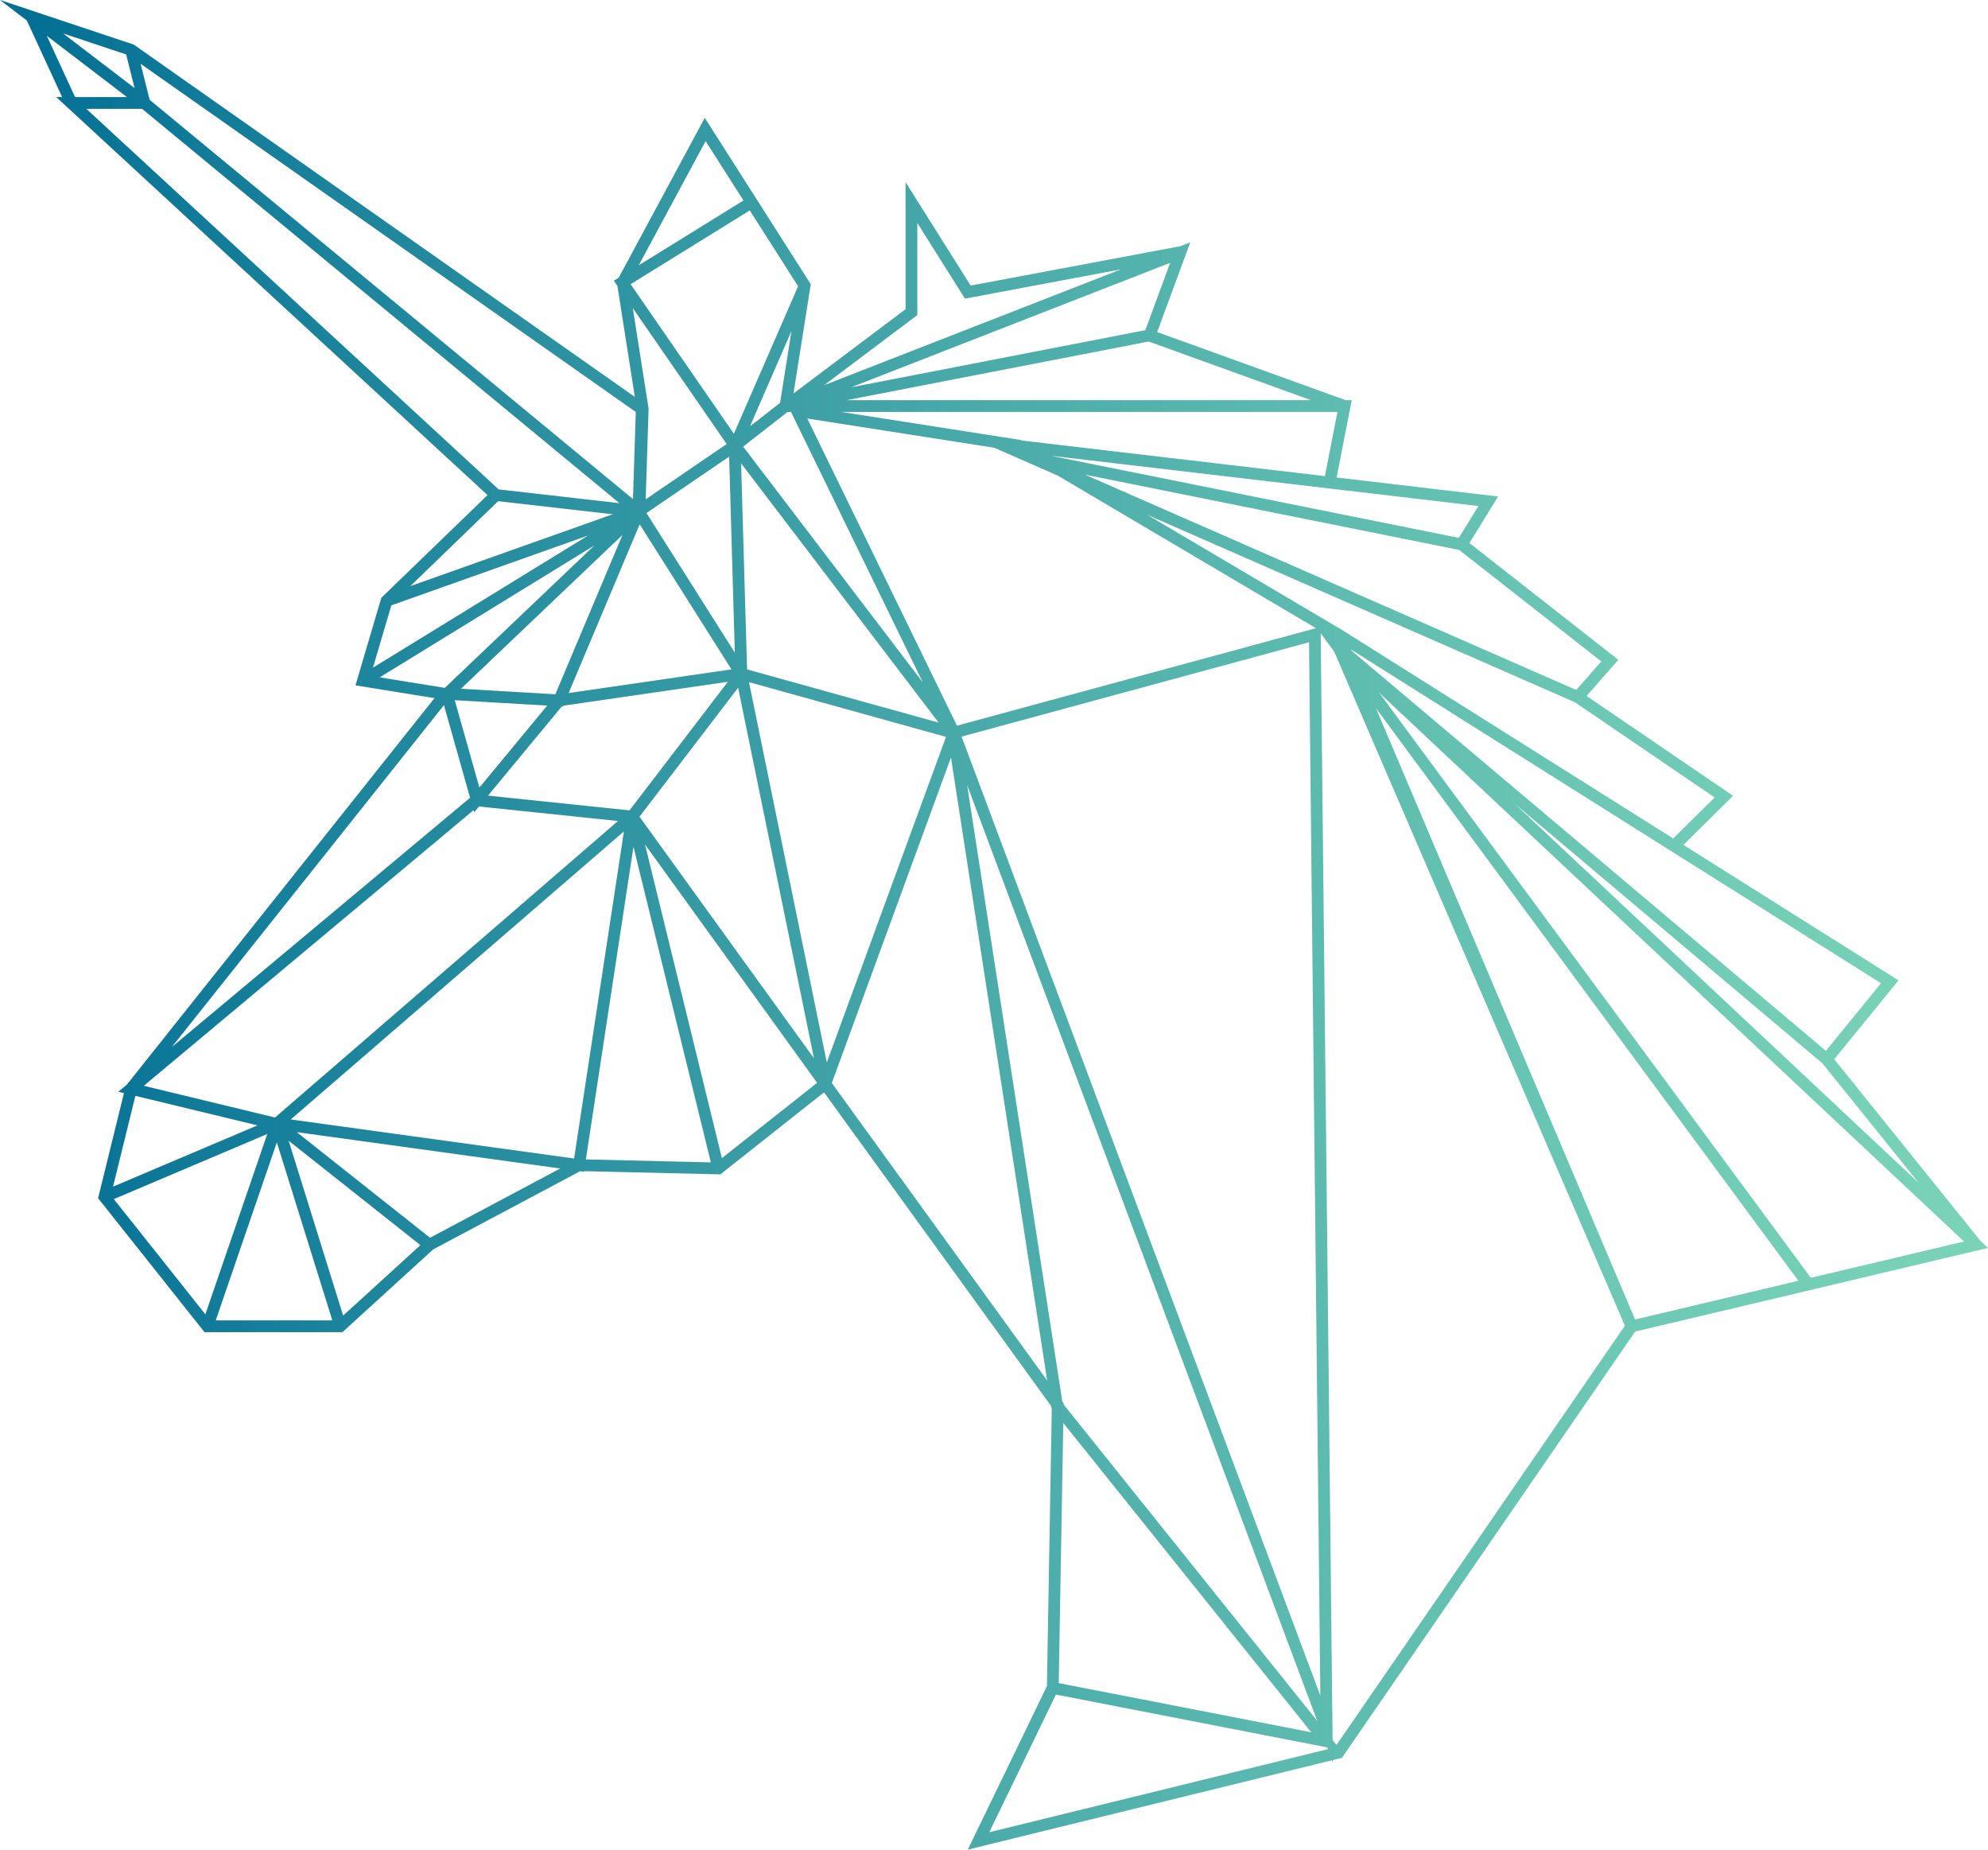 <svg xmlns="http://www.w3.org/2000/svg" xmlns:xlink="http://www.w3.org/1999/xlink" viewBox="0 0 168.95 157.16"><defs><style>.cls-1{fill:none;stroke-miterlimit:10;stroke:url(#Degradado_sin_nombre_90);}</style><linearGradient id="Degradado_sin_nombre_90" y1="78.58" x2="168.95" y2="78.58" gradientUnits="userSpaceOnUse"><stop offset="0" stop-color="#006d94"/><stop offset="0.06" stop-color="#087496" stop-opacity="0.99"/><stop offset="0.49" stop-color="#3ea5a4" stop-opacity="0.94"/><stop offset="0.82" stop-color="#5fc4ad" stop-opacity="0.91"/><stop offset="1" stop-color="#6ccfb0" stop-opacity="0.9"/></linearGradient></defs><title>careers-icon-3</title><g id="Capa_2" data-name="Capa 2"><g id="Capa_1-2" data-name="Capa 1"><path class="cls-1" d="M89.47,143.39l.42-24L70.13,92.1,81.06,62.25,67.74,34.92l18.82,2.94,27.18,16.06,24.92,58.78-24.92,36.22-30.58,7.5Zm23.27,3.53-1-93L81.06,62.25Zm55.19-41.16L113.74,54.92l24.92,57.78Zm0,0L155.24,90l-41.5-35,40,54.21M155.24,90l5.36-6.58L113.74,53.92m20.35,5.31,2.72-3.1-12.59-9.87L87.74,38.92l46.35,20.31,12.41,8.46L142.14,72M124.22,46.26l2.26-3.67L86.74,37.92m27.53-3.42-16.61-6-30.9,6h47.51L113,41M100.25,21.44l-18,3.38-4.79-7.61v9.31l-10.64,8,33.48-13.06-2.58,7M70.13,92.1,53.72,69.38,23.55,95.46,17.63,112.7M61.05,99.27,53.72,69.38,40.47,68,11.14,92.51l12.41,3,13,10.3m-7.61,6.94L23.55,95.46M8.88,101.68l14.66-6.22L49.21,99l4.51-29.61L63,57.26l-.56-19.39-8.18,5.58L63,57.26,47.52,59.51l-7,8.46-2.54-9L54.29,43.44,32.85,51.05m31-33.84L52.88,24l9.59,13.88,5.92-13.6m12.68,38L62.46,37.86l4.3-3.36,1.62-10.24L59.93,11l-7,13,1.69,10.76-.28,8.69L42.16,42.06l-9.31,9-2,6.77,7,1.13L11.14,92.51l-2.26,9.18,8.74,11H28.91l7.61-6.94L49.21,99l11.84.28,9.08-7.18L63,57.26l18,5,8.83,57.18,22.85,28.5-23.27-4.53M37.93,58.95l9.59.56,6.77-16.07L30.88,57.82M42.16,42.06,6.06,8.75h6.2l42,34.69.28-8.69L11.14,4.24,2.68,1.42l9.59,7.33L11.14,4.24M6.06,8.75,2.68,1.42"/></g></g></svg>